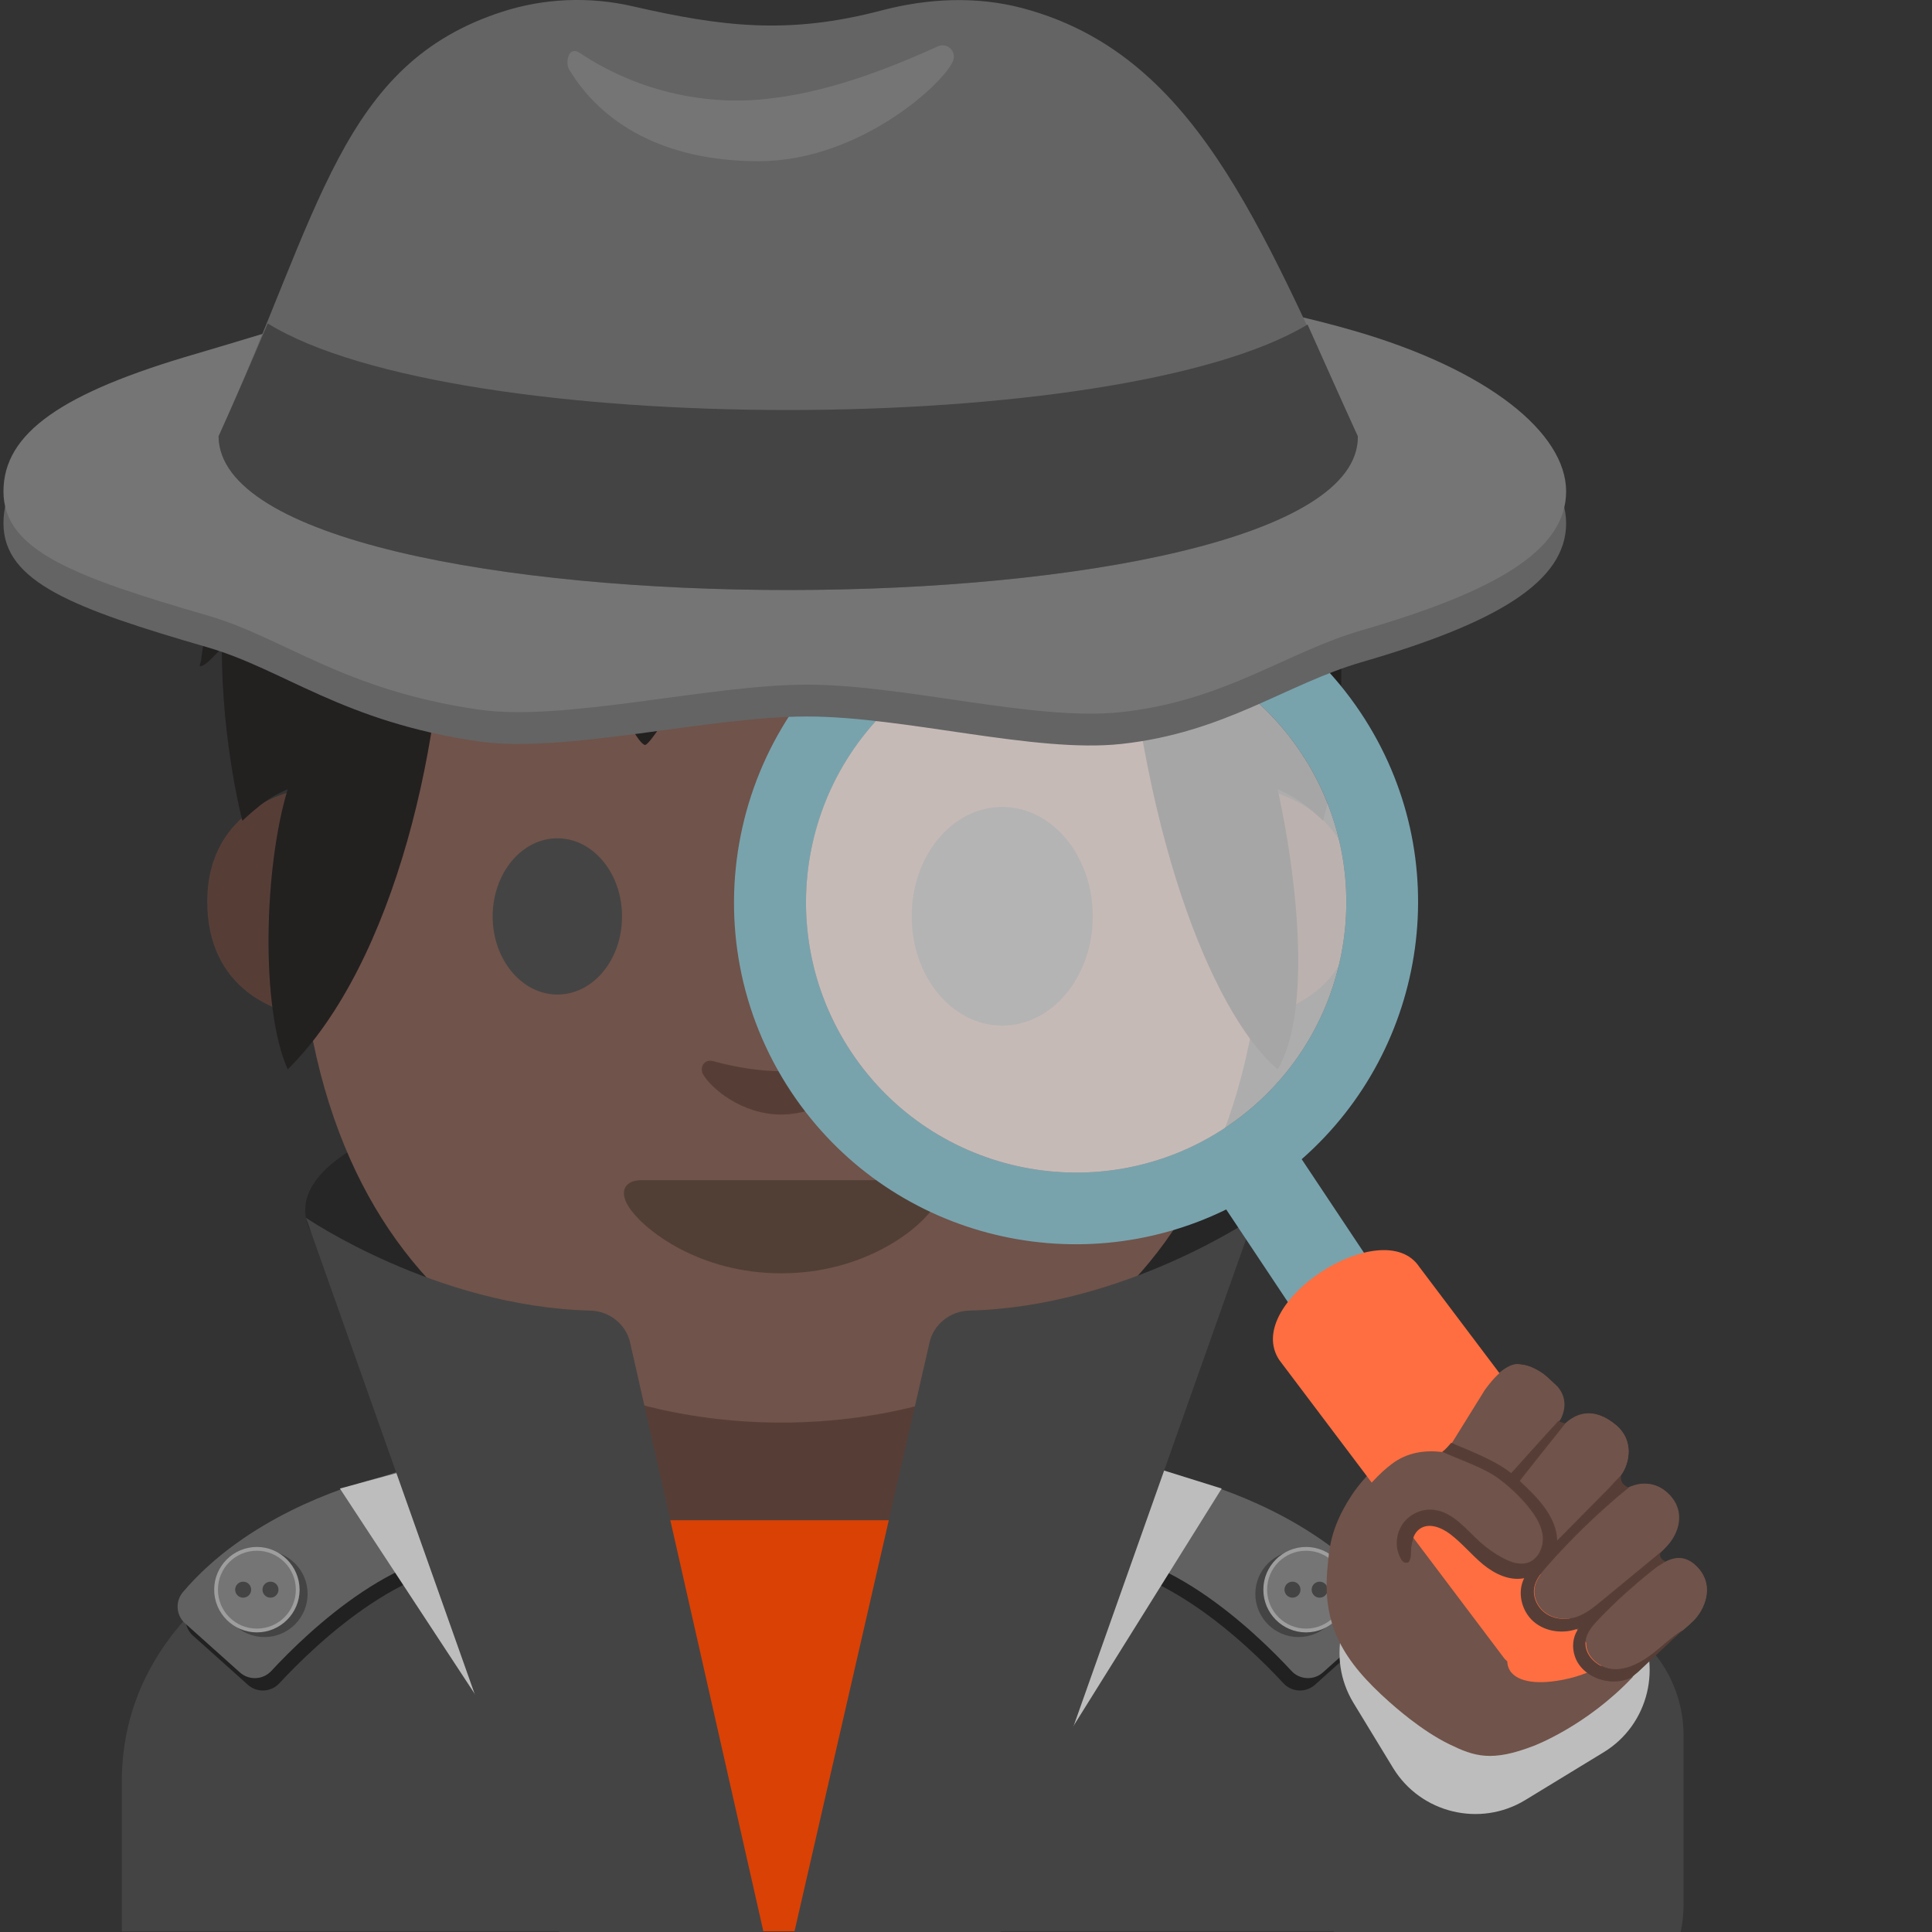 <?xml version='1.0' encoding='utf-8'?>
<svg xmlns="http://www.w3.org/2000/svg" width="128" height="128" version="1.1" xml:space="preserve" style="fill-rule:evenodd;clip-rule:evenodd;stroke-linejoin:round;stroke-miterlimit:2;" viewBox="0 0 128 128"><rect x="0" y="0" width="128" height="128" fill="#333333" stroke="none"/><path d="M8.07,118.07L8.07,127.96L95.21,127.96L95.21,118.07C95.21,102.9 73.82,95.2 51.97,95.23C30.25,95.25 8.07,102.01 8.07,118.07Z" style="fill:#444;fill-rule:nonzero;" /><path d="M83.06,80.18C83.06,82.26 80.74,84.18 76.82,85.72C71.09,87.98 59.77,117.37 49.46,117.37C42.75,117.37 38.71,88.82 33.6,87.76C25.51,86.08 20.22,83.31 20.22,80.17C20.22,75.05 34.29,70.91 51.64,70.91C68.99,70.91 83.06,75.07 83.06,80.18Z" style="fill:#262626;fill-rule:nonzero;" /><path d="M60.67,90.23L42.5,90.23L42.5,99.82C42.5,104.16 46.2,107.68 50.76,107.68L52.41,107.68C56.97,107.68 60.67,104.16 60.67,99.82L60.67,90.23Z" style="fill:#563e37;fill-rule:nonzero;" /><path d="M42.82,100.72L60.25,100.72L53.1,127.96L50.12,127.96L42.82,100.72Z" style="fill:#da4105;fill-rule:nonzero;" /><path d="M42.51,94.38L32.51,100.25L42.09,110.31L39.8,118.32L50.28,128.11L42.51,94.38ZM60.67,94.38L70.67,100.25L61.09,110.31L63.38,118.32L52.9,128.11L60.67,94.38Z" style="fill:#646464;fill-rule:nonzero;" /><path d="M25.25,98.82C23.36,99.33 16.83,101.37 12.65,106.3C12.13,106.91 12.19,107.84 12.79,108.37L16.42,111.62C17.02,112.16 17.95,112.12 18.5,111.53C20.9,108.94 27.36,102.71 33.19,103.71L29.27,97.51L26.44,98.47C26.05,98.6 25.65,98.71 25.25,98.82Z" style="fill:#212121;fill-rule:nonzero;" /><path d="M24.72,98C22.83,98.51 16.3,100.55 12.12,105.48C11.6,106.09 11.66,107.02 12.26,107.55L15.89,110.8C16.49,111.34 17.42,111.3 17.97,110.71C20.37,108.12 26.83,101.89 32.66,102.89L28.74,96.69L25.91,97.65C25.52,97.77 25.12,97.89 24.72,98Z" style="fill:#616161;fill-rule:nonzero;" /><circle cx="17.52" cy="105.6" r="2.86" style="fill:#444;" /><circle cx="17.02" cy="105.32" r="2.7" style="fill:#757575;" /><path d="M17.02,102.74C18.44,102.74 19.6,103.89 19.6,105.32C19.6,106.75 18.45,107.9 17.02,107.9C15.59,107.9 14.44,106.75 14.44,105.32C14.44,103.89 15.59,102.74 17.02,102.74M17.02,102.49C15.46,102.49 14.19,103.76 14.19,105.32C14.19,106.88 15.46,108.15 17.02,108.15C18.58,108.15 19.85,106.88 19.85,105.32C19.84,103.76 18.57,102.49 17.02,102.49Z" style="fill:#9e9e9e;fill-rule:nonzero;" /><g><circle cx="17.92" cy="105.32" r="0.53" style="fill:#444;" /><circle cx="16.11" cy="105.32" r="0.53" style="fill:#444;" /></g><path d="M78.29,98.82C80.18,99.33 86.71,101.37 90.89,106.3C91.41,106.91 91.35,107.84 90.75,108.37L87.12,111.62C86.52,112.16 85.59,112.12 85.04,111.53C82.64,108.94 76.18,102.71 70.35,103.71L74.27,97.51L77.1,98.47C77.49,98.6 77.89,98.71 78.29,98.82Z" style="fill:#212121;fill-rule:nonzero;" /><path d="M78.82,98C80.71,98.51 87.24,100.55 91.42,105.48C91.94,106.09 91.88,107.02 91.28,107.55L87.65,110.8C87.05,111.34 86.12,111.3 85.57,110.71C83.17,108.12 76.71,101.89 70.88,102.89L74.8,96.69L77.63,97.65C78.02,97.77 78.42,97.89 78.82,98Z" style="fill:#616161;fill-rule:nonzero;" /><circle cx="86.03" cy="105.6" r="2.86" style="fill:#444;" /><circle cx="86.53" cy="105.32" r="2.7" style="fill:#757575;" /><path d="M86.53,102.74C87.95,102.74 89.11,103.89 89.11,105.32C89.11,106.75 87.96,107.9 86.53,107.9C85.11,107.9 83.95,106.75 83.95,105.32C83.95,103.89 85.1,102.74 86.53,102.74M86.53,102.49C84.97,102.49 83.7,103.76 83.7,105.32C83.7,106.88 84.97,108.15 86.53,108.15C88.09,108.15 89.36,106.88 89.36,105.32C89.36,103.76 88.09,102.49 86.53,102.49Z" style="fill:#9e9e9e;fill-rule:nonzero;" /><g><circle cx="85.63" cy="105.32" r="0.53" style="fill:#444;" /><circle cx="87.43" cy="105.32" r="0.53" style="fill:#444;" /></g><path d="M26.63,97.5L22.52,98.62L41.81,128L47.23,128L26.63,97.5ZM76.56,97.25L80.94,98.62L62.6,128L57.19,128L76.56,97.25Z" style="fill:#bdbdbd;fill-rule:nonzero;" /><path d="M83.9,52.37C83.9,52.37 89.79,53.39 89.79,59.74C89.79,65.34 85.49,67.55 81.19,67.55L81.19,52.37L83.9,52.37ZM19.62,52.37C19.62,52.37 13.73,53.39 13.73,59.74C13.73,65.34 18.03,67.55 22.33,67.55L22.33,52.37L19.62,52.37Z" style="fill:#563e37;fill-rule:nonzero;" /><path d="M51.76,10.8C26.36,10.8 19.72,30.49 19.72,58.15C19.72,86.83 38.15,94.25 51.76,94.25C65.17,94.25 83.8,87.05 83.8,58.15C83.8,30.49 77.16,10.8 51.76,10.8Z" style="fill:#70534a;fill-rule:nonzero;" /><path d="M41.21,60.72C41.21,63.58 39.3,65.89 36.93,65.89C34.57,65.89 32.64,63.57 32.64,60.72C32.64,57.86 34.56,55.54 36.93,55.54C39.29,55.54 41.21,57.85 41.21,60.72M62.3,60.72C62.3,63.58 64.21,65.89 66.59,65.89C68.95,65.89 70.87,63.57 70.87,60.72C70.87,57.86 68.95,55.54 66.59,55.54C64.22,55.54 62.3,57.85 62.3,60.72" style="fill:#444;fill-rule:nonzero;" /><path d="M61.03,78.19L42.49,78.19C41.43,78.19 40.97,78.9 41.67,79.98C42.65,81.48 46.31,84.36 51.76,84.36C57.21,84.36 60.87,81.48 61.85,79.98C62.55,78.9 62.09,78.19 61.03,78.19Z" style="fill:#513f35;fill-rule:nonzero;" /><path d="M56.24,70.31C54.66,70.76 53.02,70.97 51.76,70.97C50.5,70.97 48.86,70.75 47.28,70.31C46.61,70.12 46.34,70.76 46.58,71.18C47.08,72.06 49.1,73.84 51.76,73.84C54.42,73.84 56.44,72.06 56.94,71.18C57.18,70.75 56.91,70.11 56.24,70.31Z" style="fill:#563e37;fill-rule:nonzero;" /><g transform="matrix(1.019,0,0,1.019,48.096,-4.506)"><path d="M-18.81,19.165C-13.821,15.205 -6.835,11.867 3.006,11.672C3.006,11.672 3.475,11.653 3.691,11.653C3.886,11.653 4.373,11.672 4.373,11.672C11.486,11.872 17.321,13.697 21.985,16.23C23.541,16.721 25.034,17.36 26.327,18.1C27.113,18.549 27.826,19.048 28.533,19.612C28.679,19.729 29.216,20.025 29.264,20.203C29.319,20.402 28.853,20.173 28.646,20.155C28.35,20.13 28.05,20.109 27.753,20.071L27.656,20.06C28.809,21.012 29.849,21.995 30.776,22.977C31.294,23.289 31.807,23.631 32.313,24.014C32.941,24.488 33.455,25.071 33.948,25.677C34.118,25.887 34.294,26.092 34.442,26.32C34.535,26.463 34.883,26.731 34.715,26.75C34.401,26.786 34.023,26.62 33.682,26.511C34.619,27.83 35.346,29.081 35.872,30.174C37.723,34.027 38.805,37.759 39.396,41.172C40.512,42.665 41.42,44.292 41.587,45.891C41.613,46.138 41.202,45.577 41.002,45.434C40.629,45.166 40.235,44.933 39.851,44.683C40.057,47.074 40.038,49.239 39.912,51.09C40.619,51.95 41.669,53.074 41.793,54.208C41.803,54.311 41.604,54.122 41.512,54.076C41.254,53.948 41.019,53.828 40.784,53.657C40.428,53.399 40.082,53.12 39.757,52.82C39.409,55.929 38.818,57.787 38.818,57.787C38.818,57.787 38.409,57.359 37.629,56.753C36.789,56.109 35.872,55.738 35.872,55.738C37.097,61.271 38.139,70.122 35.872,73.95C32.182,70.854 27.159,60.256 25.788,42.101C24.534,43.199 23.258,44.185 22.157,44.652C22.237,44.985 22.316,45.317 22.421,45.629C22.541,45.986 22.683,46.338 22.857,46.671C22.95,46.847 23.36,47.214 23.163,47.183C22.685,47.111 21.958,46.377 21.534,46.115C20.677,45.583 19.776,45.141 18.824,44.843C17.884,44.784 16.945,44.694 16.021,44.535C16.367,45.694 16.648,46.876 16.75,48.08C16.786,48.508 16.83,49.753 16.501,50.053C16.501,50.053 16.188,49.633 16.163,49.596C15.949,49.29 15.731,48.986 15.513,48.684C14.887,47.82 14.264,46.962 13.543,46.172C12.205,44.704 10.821,43.317 9.285,42.132C7.803,41.459 6.32,40.79 4.752,40.308C2.668,39.665 0.524,39.577 -1.604,39.189C-1.975,39.12 -2.344,39.034 -2.709,38.935C-2.923,38.943 -3.137,38.952 -3.349,38.964C-2.135,41.901 -1.728,45.155 -2.665,48.195C-3.082,49.545 -3.695,50.832 -4.498,51.992C-4.558,52.078 -5.133,52.919 -5.286,52.856C-5.724,52.673 -6.384,51.254 -6.659,50.854C-7.69,49.354 -8.785,47.809 -10.085,46.522C-12.477,44.149 -15.36,42.591 -18.32,41.153C-18.139,52.168 -21.508,67.049 -28.492,73.95C-30.293,69.911 -30.016,60.707 -28.492,55.738C-28.492,55.738 -29.429,56.109 -30.247,56.753C-31.008,57.359 -31.439,57.787 -31.439,57.787C-31.439,57.787 -32.762,52.835 -32.781,46.577C-33.133,46.887 -33.767,47.681 -34.167,47.744C-34.284,47.763 -34.146,47.507 -34.133,47.388C-34.1,47.103 -34.054,46.818 -34.008,46.535C-33.901,45.876 -33.76,45.222 -33.574,44.579C-33.326,43.715 -32.972,42.906 -32.557,42.128C-32.135,38.176 -31.041,34.056 -28.729,30.528C-29.2,30.492 -29.657,30.444 -30.089,30.392C-30.643,30.323 -31.198,30.207 -31.722,30.014C-31.79,29.989 -32.152,29.907 -32.175,29.834C-32.175,29.834 -31.175,29.35 -31.022,29.268C-29.758,28.597 -28.511,27.838 -27.284,27.098C-26.643,26.71 -25.991,26.276 -25.347,25.811C-24.217,24.375 -22.877,22.836 -21.284,21.318C-21.72,20.972 -22.108,20.547 -22.433,20.018C-22.8,19.417 -23.144,18.725 -23.228,18.016C-23.257,17.775 -23.091,17.159 -22.682,17.238C-21.597,17.446 -21.108,19.014 -19.932,19.28C-19.634,19.347 -19.213,19.27 -18.81,19.165Z" style="fill:#232020;fill-rule:nonzero;" /></g><path d="M20.27,80.68C20.27,80.68 28.87,86.57 39.1,86.83C40.39,86.86 41.5,87.75 41.76,89.01L50.85,129.17L37.45,129.17L20.27,80.68ZM83.06,80.68C83.06,80.68 74.46,86.57 64.23,86.83C62.94,86.86 61.83,87.75 61.57,89.01L52.36,129.17L65.88,129.17L83.06,80.68ZM102.91,134.83L96.82,134.83C92.07,134.83 88.19,130.95 88.19,126.2L88.19,114.97C88.19,110.22 92.07,106.34 96.82,106.34L102.91,106.34C107.66,106.34 111.54,110.22 111.54,114.97L111.54,126.2C111.54,130.95 107.66,134.83 102.91,134.83Z" style="fill:#444;fill-rule:nonzero;" /><path d="M92.3,117.14L89.67,112.82C87.85,109.83 88.8,105.89 91.79,104.07L96.99,100.9C99.98,99.08 103.92,100.03 105.74,103.02L108.37,107.34C110.19,110.33 109.24,114.27 106.25,116.09L101.05,119.26C98.06,121.08 94.13,120.13 92.3,117.14Z" style="fill:#bdbdbd;fill-rule:nonzero;" /><path d="M60.4,60.71C60.4,64.71 63.08,67.95 66.4,67.95C69.71,67.95 72.4,64.71 72.4,60.71C72.4,56.7 69.71,53.46 66.4,53.46C63.08,53.46 60.4,56.7 60.4,60.71" style="fill:#444;fill-rule:nonzero;" /><g><path d="M91.8,96.64C93.02,95.72 94.44,95.66 95.88,95.97C96.7,94.5 98.28,92.1 98.83,91.48C99.48,90.74 100.38,89.8 102.08,90.91C103.19,91.63 103.7,92.7 102.75,94.1C102.4,94.62 102.02,95.15 101.64,95.65L102.35,95.94C102.71,95.48 103.04,95.06 103.29,94.75C104.35,93.42 105.66,93.25 107.05,94.4C108.26,95.4 107.98,96.92 107.4,97.72C107.09,98.14 106.09,99.23 105.07,100.26L105.21,100.57L105.24,100.68C105.93,100.06 106.6,99.48 107.07,99.08C108.35,97.99 109.7,98.08 110.6,99.05C111.69,100.23 111.12,101.61 110.47,102.35C109.99,102.9 108.04,104.64 106.66,105.74L106.82,106.31L107.11,106.05C107.13,106.04 107.14,106.02 107.16,106.01C107.25,105.93 107.34,105.86 107.43,105.78C107.45,105.76 107.47,105.74 107.49,105.73C107.59,105.64 107.7,105.55 107.81,105.45L107.82,105.44C107.93,105.34 108.05,105.24 108.16,105.15L108.22,105.09C108.31,105.01 108.4,104.94 108.49,104.86C108.53,104.83 108.56,104.8 108.6,104.77C108.68,104.71 108.75,104.64 108.83,104.58C108.87,104.55 108.91,104.52 108.95,104.48C109.02,104.42 109.1,104.36 109.17,104.3C109.21,104.27 109.24,104.24 109.28,104.21C109.39,104.12 109.49,104.04 109.59,103.96C110.79,102.99 111.69,102.98 112.5,103.89C113.64,105.16 112.85,106.71 112.21,107.35C111.58,107.99 109.16,109.94 108.2,110.44C108.14,110.47 108.08,110.5 108.01,110.52L108.17,111.11C105.1,114.36 101.63,115.66 101.63,115.66C98.83,116.75 97.68,116.37 96.02,115.56C94.13,114.64 92.34,113.01 92.05,112.76C89.01,110.06 87.55,107.69 87.96,103.76C88.06,102.81 88.08,101.33 89.49,99.16C90.02,98.31 90.98,97.26 91.8,96.64Z" style="fill:#70534a;fill-rule:nonzero;" /><path d="M99.37,98.06C99.37,98.06 97.81,96.73 95.88,95.97L96.24,95.34C96.24,95.34 97.65,95.84 99.37,97.03C99.65,97.22 99.89,97.41 100.12,97.6L100.49,97.08L103.01,93.64C103.01,93.64 102.86,93.93 103.22,94.23C103.37,94.36 103.55,94.35 103.67,94.33C103.54,94.46 103.41,94.6 103.28,94.75L100.68,98.09C100.77,98.17 100.86,98.25 100.95,98.34C102.22,99.51 103.25,100.88 103.12,102.03C105.44,99.8 107.39,97.73 107.39,97.73C107.21,98.3 107.89,98.55 107.89,98.55C106.07,99.84 102.52,103.67 102.52,103.67C100.97,105.25 101.93,106.42 101.93,106.42C103.06,107.87 104.93,106.88 104.93,106.88C105.21,106.78 107.05,105.27 108.35,104.19L109.65,103.1L110.02,102.79C109.98,102.82 109.85,102.97 110.05,103.24C110.15,103.37 110.26,103.41 110.33,103.43C110.08,103.55 109.83,103.72 109.55,103.94C108.93,104.44 107.13,106.03 106.98,106.15L106.54,106.56C105.09,107.92 105.06,108.5 105.06,108.5C104.81,109.71 106.09,110.35 106.09,110.35C107.27,111.02 108.54,110.14 108.54,110.14C109.03,109.81 111.49,107.96 111.49,107.96L108.15,111.09C107.87,111.27 107.68,111.28 107.46,111.32C105.44,111.72 104.49,110.07 104.49,110.07C104.12,109.44 104.21,108.85 104.21,108.85C104.26,108.49 104.41,108.15 104.61,107.85C102.67,108.66 101.33,107.17 101.33,107.17C100.54,106.21 100.7,105.2 100.98,104.52C100.9,104.54 100.82,104.56 100.74,104.57C100.74,104.57 99.38,104.99 97.06,102.52C96.28,101.69 96.15,101.6 95.52,101.25C95.52,101.25 94.07,100.61 93.64,101.9C93.64,101.9 93.45,102.3 93.44,103.15C93.44,103.15 93.42,103.83 92.92,103.4C92.77,103.27 92.58,102.94 92.51,102.53C92.51,102.53 92.43,102.11 92.72,101.46C92.72,101.46 93.3,99.64 95.23,100.09C96.24,100.32 96.66,100.79 97.31,101.5C97.31,101.5 99.45,103.62 100.7,103.63C100.7,103.63 101.88,103.6 102.24,102.29C102.25,102.28 102.6,100.39 99.37,98.06Z" style="fill:#563e37;fill-rule:nonzero;" /></g><g><path d="M58.72,40.93C48.31,47.88 45.5,61.95 52.43,72.36C58.81,81.93 71.19,85.05 81.24,80.13L88.57,91.14L93.57,87.81L86.24,76.8C94.65,69.42 96.53,56.79 90.15,47.22C83.21,36.81 69.14,33.99 58.72,40.93ZM86.19,49.86C91.67,58.08 89.45,69.19 81.23,74.68C73,80.16 61.89,77.94 56.41,69.72C50.93,61.49 53.15,50.38 61.37,44.9C69.59,39.42 80.7,41.64 86.19,49.86Z" style="fill:#78a3ad;fill-rule:nonzero;" /><path d="M61.37,44.9C53.14,50.38 50.93,61.49 56.41,69.72C61.89,77.94 73,80.16 81.23,74.68C89.45,69.19 91.67,58.08 86.19,49.86C80.7,41.64 69.59,39.42 61.37,44.9Z" style="fill:#fff;fill-opacity:0.6;fill-rule:nonzero;" /><path d="M109.09,104.07C109.04,103.93 108.99,103.78 108.9,103.65C108.9,103.65 94.04,83.95 94.03,83.93C91.63,80.33 82.24,86.34 84.76,90.11L99.63,109.83C99.69,109.92 99.78,109.99 99.86,110.07C99.91,111.25 101.27,111.57 102.75,111.41C105.07,111.16 106.98,110.13 108.53,108.36C108.9,107.94 109.4,107.4 109.59,106.87C109.99,105.77 110.12,104.52 109.09,104.07Z" style="fill:#ff6e40;fill-rule:nonzero;" /></g><path d="M107.33,97.82C107.35,97.79 107.38,97.76 107.4,97.73C107.98,96.93 108.27,95.41 107.05,94.41C105.72,93.31 104.47,93.44 103.43,94.61C103.43,94.61 103.29,94.54 103.1,94.43C103.2,94.29 103.3,94.15 103.41,94.01C103.8,93.21 103.69,92.52 103.27,91.96C103.22,91.85 102.37,91.12 102.27,91.04C101.4,90.42 100.77,90.41 100.77,90.41C99.73,90.07 98.36,92.11 98.36,92.11L95.99,95.93C95.85,96.02 95.71,96.12 95.58,96.2C94.39,96.06 93.23,96.22 92.21,96.99C91.39,97.6 90.43,98.65 89.89,99.5C88.49,101.67 88.46,103.15 88.37,104.1C88.35,104.3 88.35,104.48 88.34,104.67C90.18,105.01 92.37,105.05 93.22,103.57C93.116,103.361 93.042,103.139 93,102.91C92.92,102.39 93.03,101.83 93.32,101.39C93.76,100.69 94.62,100.29 95.44,100.38C96.71,100.53 97.29,102.05 98.25,102.9C98.7,103.3 99.48,103.29 100.01,103.57C100.52,103.84 101.11,104.05 101.66,103.88C101.7,103.87 101.73,103.84 101.76,103.82C101.82,103.91 101.93,104.08 102.07,104.31C101.89,104.57 101.74,104.84 101.68,105.15C101.55,105.83 101.92,106.56 102.51,106.93C102.94,107.2 103.47,107.29 103.98,107.23C104.43,107.9 104.84,108.5 105.09,108.83C105.06,109.7 105.88,110.46 106.76,110.56C107.68,110.67 108.59,110.24 109.34,109.69C110.09,109.14 110.75,108.47 111.53,107.98C111.5,108.01 111.46,108.04 111.43,108.07C111.78,107.78 112.06,107.52 112.23,107.35C112.86,106.71 113.65,105.16 112.52,103.89C111.87,103.17 111.16,103.05 110.29,103.52C110.06,103.42 109.76,103.33 109.56,103.25C109.7,103.14 109.83,103.03 109.97,102.91C110.21,102.68 110.4,102.49 110.51,102.36C111.16,101.62 111.73,100.24 110.64,99.06C109.92,98.28 108.91,98.08 107.88,98.59C107.57,98.84 107.28,99.1 106.98,99.36C106.88,99.08 106.79,98.79 106.69,98.51C106.87,98.27 107.1,98.05 107.33,97.82Z" style="fill:#70534a;fill-rule:nonzero;" /><g><path d="M103.76,34.67C103.76,38.55 99.14,41.28 90.24,43.86C85.18,45.33 81.17,48.54 74.28,49.29C68.57,49.91 59.96,47.47 53.46,47.47C46.96,47.47 37.38,49.95 31.69,49.12C22.7,47.81 18.82,44.36 13.76,42.89C4.86,40.31 0.23,38.56 0.23,34.67C0.23,30.79 4.12,28.12 13.02,25.54C18.08,24.07 26.58,21.23 33.47,20.47C39.2,19.84 45.5,21.16 52,21.16C58.5,21.16 64.8,19.84 70.52,20.47C77.42,21.22 84.63,22.54 89.69,24.01C98.58,26.59 103.76,30.78 103.76,34.67Z" style="fill:#646464;fill-rule:nonzero;" /><path d="M103.76,32.56C103.76,36.44 99.14,39.17 90.24,41.75C85.18,43.22 81.17,46.43 74.28,47.18C68.57,47.8 59.96,45.36 53.46,45.36C46.96,45.36 37.38,47.84 31.69,47.01C22.7,45.7 18.82,42.25 13.76,40.78C4.86,38.2 0.23,36.45 0.23,32.56C0.23,28.68 4.12,26.01 13.02,23.43C18.08,21.96 26.58,19.12 33.47,18.36C39.2,17.74 45.5,19.06 52,19.06C58.5,19.06 64.8,17.74 70.52,18.37C77.42,19.12 84.63,20.44 89.69,21.91C98.58,24.48 103.76,28.68 103.76,32.56Z" style="fill:#757575;fill-rule:nonzero;" /><path id="a" d="M89.96,28.91C83.39,14.61 79.03,3.54 67.74,0.54C64.69,-0.27 61.47,-0.11 58.41,0.69C52.26,2.31 47.86,1.78 41.89,0.41C39.05,-0.24 36.07,-0.12 33.3,0.77C22.56,4.23 21.28,13.93 14.48,28.91C14.63,42.55 90.11,42.42 89.96,28.91Z" style="fill:#646464;fill-rule:nonzero;" /><path d="M38.4,3.5C42,5.9 46.41,7.02 50.73,6.56C54.7,6.14 58.49,4.72 62.14,3.07C62.76,2.79 63.39,3.41 63.14,4.04C62.59,5.45 57,10.68 50.26,10.68C44.04,10.68 39.88,8.21 37.71,4.61C37.43,4.14 37.66,3.01 38.4,3.5Z" style="fill:#757575;fill-rule:nonzero;" /><path d="M86.63,21.5C74.14,29.05 30.12,29.08 17.74,21.43C16.7,23.88 15.62,26.39 14.48,28.91C14.63,42.55 90.11,42.42 89.96,28.91C88.84,26.46 87.74,23.97 86.63,21.5Z" style="fill:#444;fill-rule:nonzero;" /></g><path d="M103.72,94.29C103.49,94.29 103.25,94.13 103.25,94.13C103.24,94.14 103.24,94.15 103.23,94.16C102.98,94.41 100.12,97.6 100.12,97.6C99.04,96.74 97.41,96.13 96.15,95.59C95.97,95.77 95.79,96.03 95.55,96.18C96.76,96.75 98.33,97.22 99.39,98.04C100.1,98.58 100.74,99.19 101.3,99.89C101.75,100.45 102.15,101.09 102.21,101.8C102.27,102.52 101.9,103.31 101.22,103.53C100.67,103.71 100.08,103.49 99.57,103.22C99.04,102.94 98.54,102.59 98.09,102.19C97.14,101.34 96.28,100.18 95,100.03C94.18,99.93 93.32,100.34 92.88,101.04C92.59,101.49 92.49,102.04 92.56,102.56C92.6,102.81 92.91,103.91 93.35,103.4C93.48,103.25 93.48,103.04 93.48,102.85C93.49,102.27 93.6,101.6 94.08,101.28C94.68,100.87 95.5,101.2 96.08,101.64C96.87,102.24 97.5,103.02 98.26,103.65C99.03,104.28 100.01,104.75 100.98,104.56C100.5,105.5 100.81,106.75 101.61,107.44C102.41,108.13 103.61,108.27 104.6,107.88C104.07,108.56 104.12,109.59 104.62,110.29C105.12,110.99 105.99,111.37 106.85,111.4C107.22,111.41 107.6,111.36 107.94,111.2C108.01,111.16 108.07,111.11 108.14,111.07L107.99,110.53L108.14,111.07C108.34,110.93 108.53,110.78 108.7,110.61C108.8,110.51 108.91,110.42 109.01,110.32C109.8,109.57 110.59,108.83 111.39,108.08C111.42,108.05 111.46,108.02 111.49,107.99C110.7,108.48 110.05,109.15 109.3,109.7C108.55,110.25 107.65,110.68 106.72,110.57C105.8,110.46 104.93,109.63 105.05,108.71C105.12,108.16 105.51,107.71 105.89,107.31C106.5,106.67 107.13,106.06 107.79,105.47C107.97,105.31 108.15,105.16 108.33,105C108.37,104.96 108.42,104.92 108.46,104.88C108.5,104.85 108.53,104.82 108.57,104.79C108.65,104.73 108.72,104.66 108.8,104.6C108.84,104.57 108.88,104.54 108.92,104.5C108.99,104.44 109.07,104.38 109.14,104.32C109.18,104.29 109.21,104.26 109.25,104.23C109.36,104.14 109.46,104.06 109.56,103.98C109.77,103.81 109.97,103.68 110.16,103.57C110.21,103.53 110.26,103.49 110.32,103.45C110.06,103.41 109.89,103.06 110.03,102.83C109.99,102.86 109.96,102.89 109.92,102.92C108.65,103.97 107.38,105.01 106.11,106.06C105.61,106.47 105.1,106.89 104.49,107.11C103.83,107.34 103.07,107.31 102.48,106.94C101.89,106.57 101.52,105.84 101.65,105.16C101.75,104.64 102.11,104.21 102.46,103.81C104.108,101.932 105.907,100.193 107.84,98.61C107.86,98.6 107.87,98.58 107.89,98.57C107.55,98.49 107.32,98.1 107.41,97.77L107.33,97.85C105.94,99.25 104.55,100.66 103.17,102.06C103.12,100.47 101.86,99.2 100.69,98.12C100.68,98.09 103.6,94.45 103.72,94.29Z" style="fill:#563e37;fill-rule:nonzero;" /></svg>